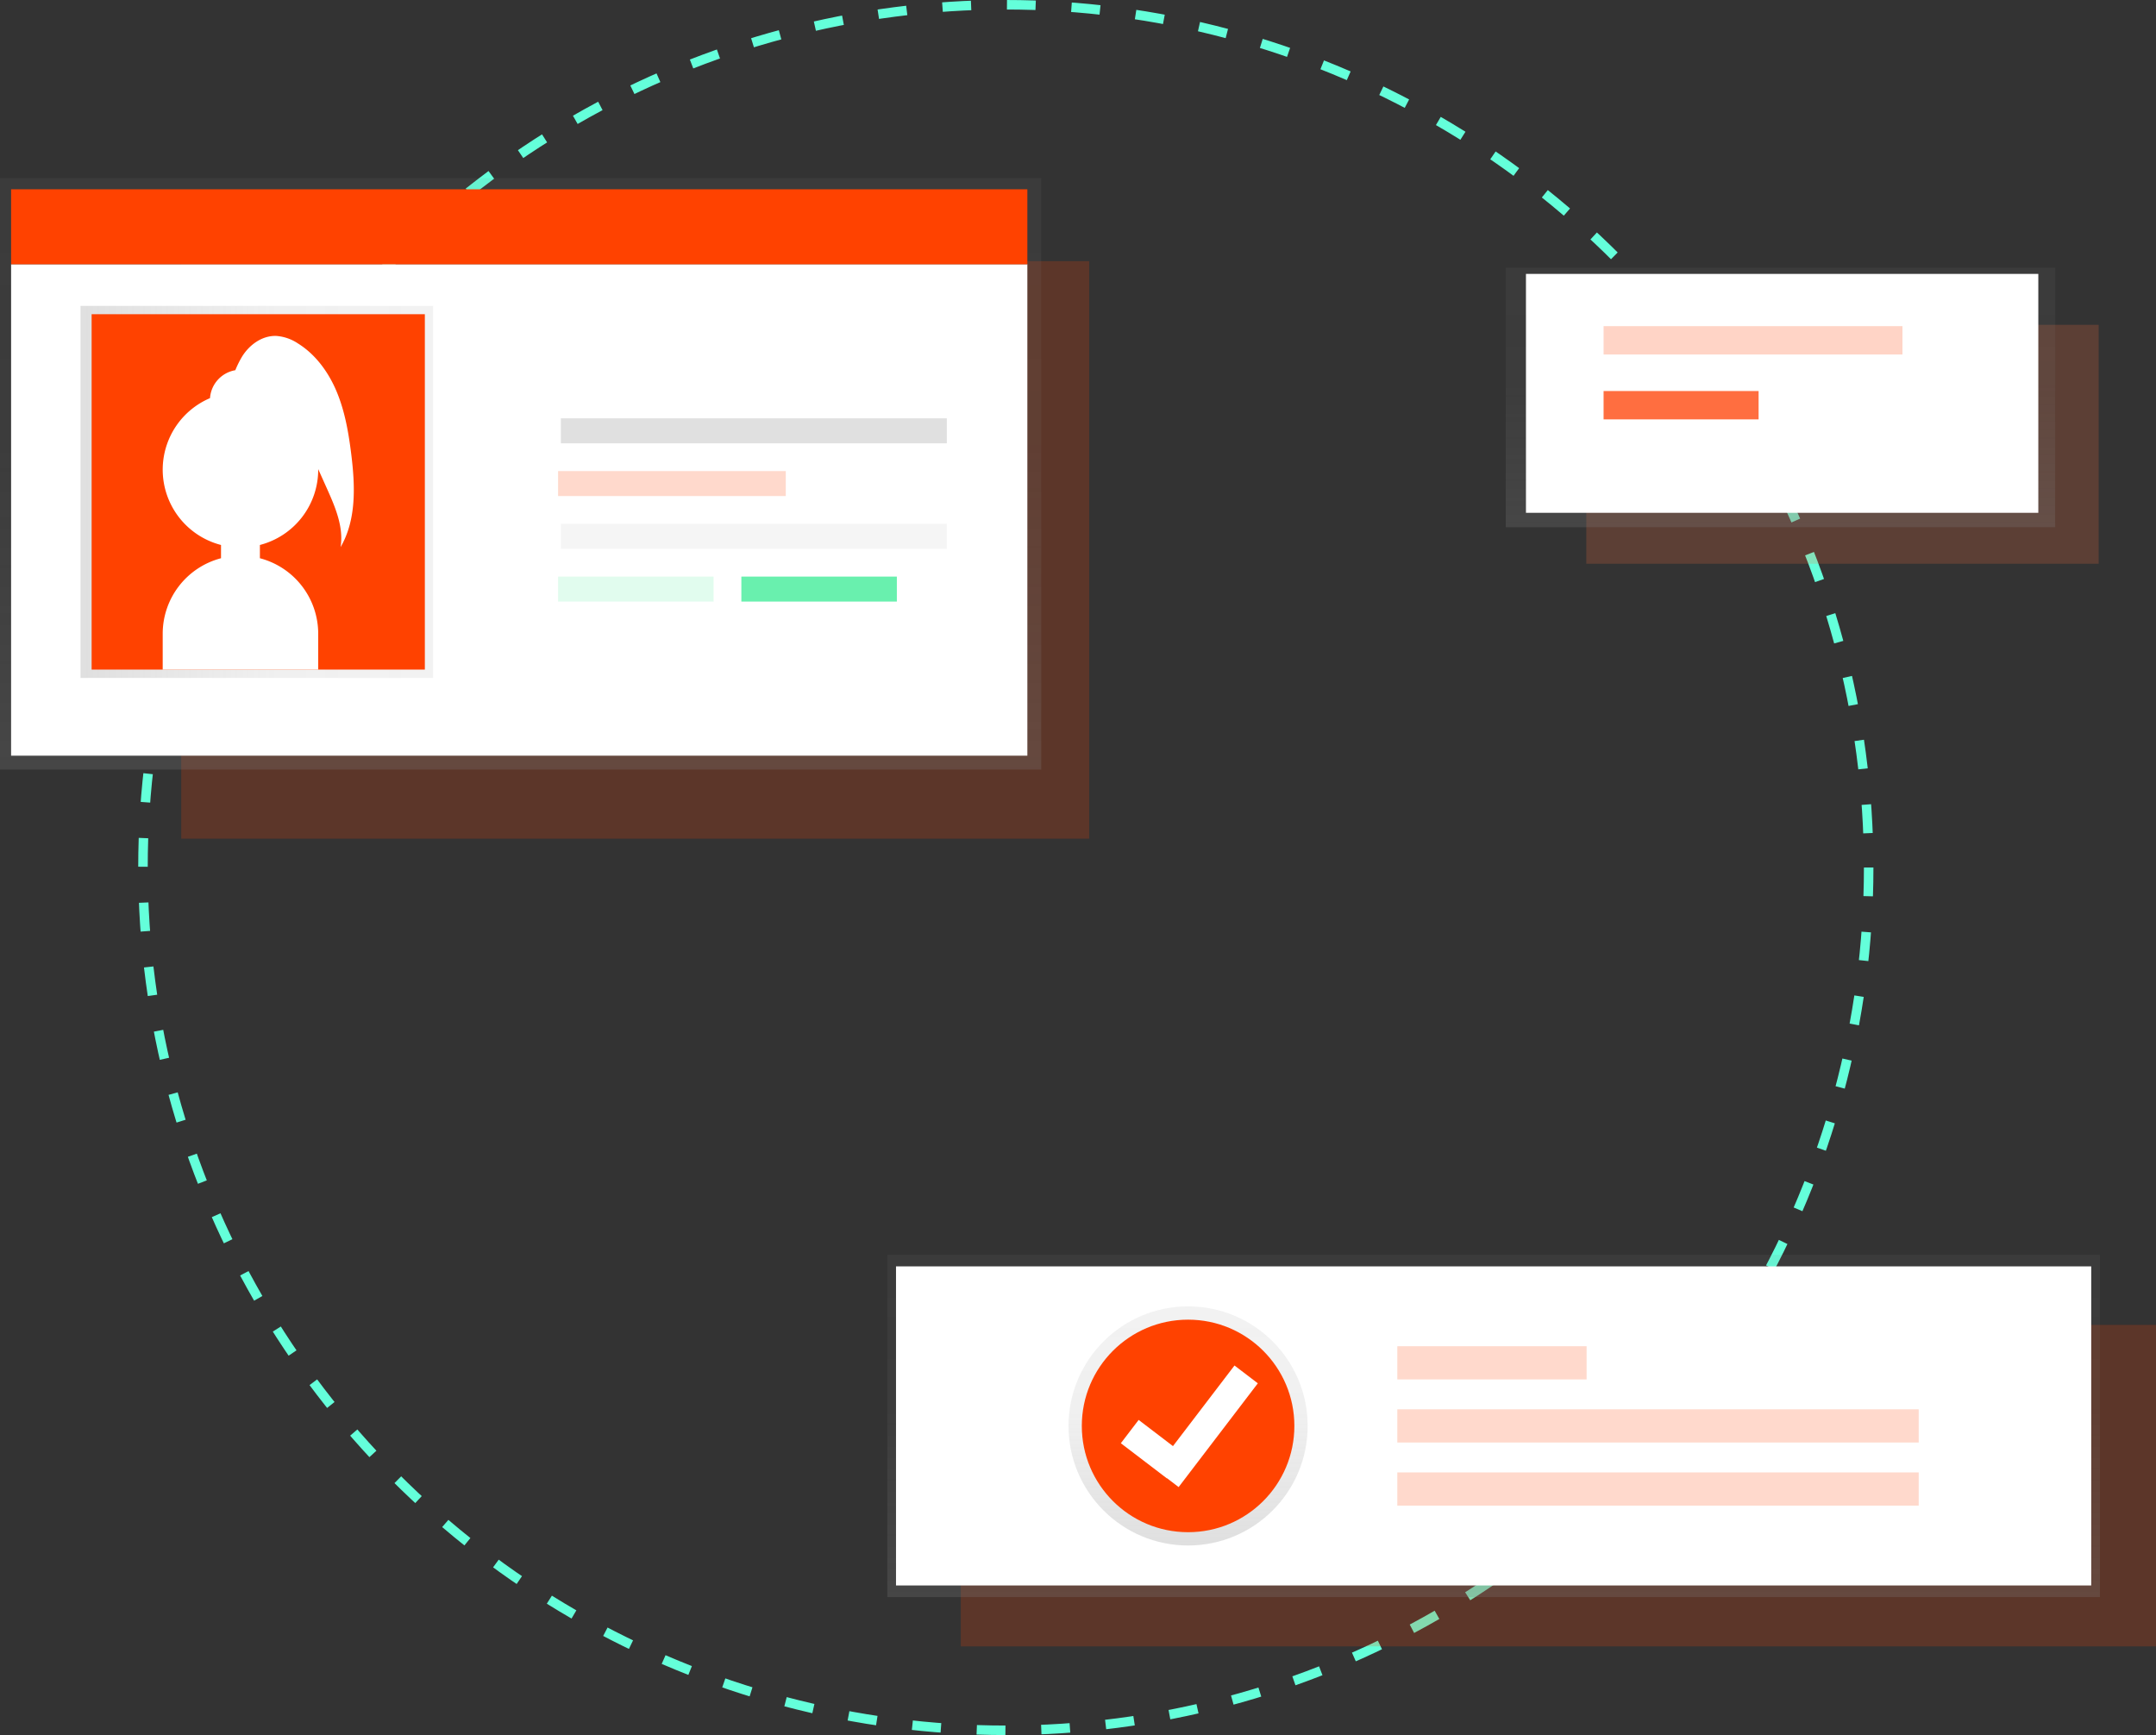 <svg xmlns="http://www.w3.org/2000/svg" xmlns:xlink="http://www.w3.org/1999/xlink" id="d0a49112-1639-4682-9529-9d2abcda4fd6" width="907.03" height="730" data-name="Layer 1" viewBox="0 0 907.03 730"><rect x="0" y="0" width="907.03" height="730" fill="#333333" stroke="none"/><defs><linearGradient id="266ddccd-2bf2-4e28-b2e5-5ae966d4800f" x1="219.02" x2="219.02" y1="323.78" y2="74.96" gradientUnits="userSpaceOnUse"><stop offset="0" stop-color="gray" stop-opacity=".25"/><stop offset=".54" stop-color="gray" stop-opacity=".12"/><stop offset="1" stop-color="gray" stop-opacity=".1"/></linearGradient><linearGradient id="626d076d-6f89-411f-83f5-9b8674077322" x1="33.88" x2="182.23" y1="206.96" y2="206.96" xlink:href="#266ddccd-2bf2-4e28-b2e5-5ae966d4800f"/><linearGradient id="e2ac2573-f441-4fda-b2ca-fa87ebeba1c3" x1="749.04" x2="749.04" y1="221.83" y2="112.64" xlink:href="#266ddccd-2bf2-4e28-b2e5-5ae966d4800f"/><linearGradient id="bb3d1d29-a72a-47e9-9ad6-cff955e05eb4" x1="628.36" x2="628.36" y1="671.95" y2="527.93" xlink:href="#266ddccd-2bf2-4e28-b2e5-5ae966d4800f"/><linearGradient id="69187472-cad7-4cbf-a29f-e953f1d019d9" x1="499.83" x2="499.83" y1="650.24" y2="549.64" xlink:href="#266ddccd-2bf2-4e28-b2e5-5ae966d4800f"/></defs><title>setup</title><circle cx="423.15" cy="365" r="363" fill="none" stroke="#64ffda" stroke-dasharray="12.07 15.09" stroke-miterlimit="10" stroke-width="4"/><rect width="381.98" height="242.97" x="76.24" y="109.89" fill="#ff4200" opacity=".2"/><rect width="438.05" height="248.81" y="74.96" fill="url(#266ddccd-2bf2-4e28-b2e5-5ae966d4800f)"/><rect width="427.54" height="206.76" x="4.67" y="111.18" fill="#fff"/><rect width="148.35" height="156.53" x="33.88" y="128.7" fill="url(#626d076d-6f89-411f-83f5-9b8674077322)"/><rect width="140.18" height="149.52" x="38.55" y="132.2" fill="#ff4200"/><path fill="#fff" d="M294.27,276.24c-1.1-8.88-2.61-17.81-6-26.09s-8.86-15.94-16.46-20.66a18.81,18.81,0,0,0-9.1-3.15c-6-.21-11.45,3.8-14.52,8.91a41.57,41.57,0,0,0-2.71,5.51,12.83,12.83,0,0,0-10.65,11.75,32.72,32.72,0,0,0,4.63,61.78v5.58a32.84,32.84,0,0,0-24.53,31.67v15.19h65.42V351.54a32.84,32.84,0,0,0-24.53-31.67v-5.58a32.72,32.72,0,0,0,24.53-31.68c0-.08,0-.15,0-.23l3.68,8.19c3.5,7.8,7.09,16.18,5.73,24.62C296.46,303.71,295.9,289.46,294.27,276.24Z" transform="translate(-146.48 -85)"/><rect width="427.54" height="31.54" x="4.67" y="79.64" fill="#ff4200"/><rect width="162.37" height="10.51" x="235.96" y="176.01" fill="#e0e0e0"/><rect width="162.37" height="10.51" x="235.96" y="220.4" fill="#f5f5f5"/><rect width="95.79" height="10.51" x="234.79" y="198.2" fill="#ff4200" opacity=".2"/><rect width="65.42" height="10.51" x="234.79" y="242.59" fill="#69f0ae" opacity=".2"/><rect width="65.42" height="10.51" x="311.89" y="242.59" fill="#69f0ae"/><rect width="215.55" height="100.52" x="667.36" y="136.67" fill="#ff6e40" opacity=".2"/><rect width="231.14" height="109.19" x="633.47" y="112.64" fill="url(#e2ac2573-f441-4fda-b2ca-fa87ebeba1c3)"/><rect width="215.55" height="100.52" x="641.97" y="115.24" fill="#fff"/><rect width="125.74" height="11.93" x="674.63" y="137.22" fill="#ff6e40" opacity=".3"/><rect width="65.21" height="11.93" x="674.63" y="164.52" fill="#ff6e40"/><rect width="502.83" height="135.25" x="404.2" y="557.44" fill="#ff4200" opacity=".2"/><rect width="510.15" height="144.01" x="373.29" y="527.93" fill="url(#bb3d1d29-a72a-47e9-9ad6-cff955e05eb4)"/><rect width="502.83" height="134.25" x="376.95" y="532.81" fill="#fff"/><circle cx="499.83" cy="599.94" r="50.3" fill="url(#69187472-cad7-4cbf-a29f-e953f1d019d9)"/><circle cx="499.83" cy="599.94" r="44.71" fill="#ff4200"/><g opacity=".2"><rect width="79.64" height="13.97" x="587.85" y="566.41" fill="#ff4200"/><rect width="219.35" height="13.97" x="587.85" y="592.95" fill="#ff4200"/><rect width="219.35" height="13.97" x="587.85" y="619.5" fill="#ff4200"/></g><polygon fill="#fff" points="529.17 582.01 519.35 574.52 493.47 608.43 479.03 597.41 471.54 607.22 490.9 622 490.95 621.93 495.85 625.67 529.17 582.01"/></svg>